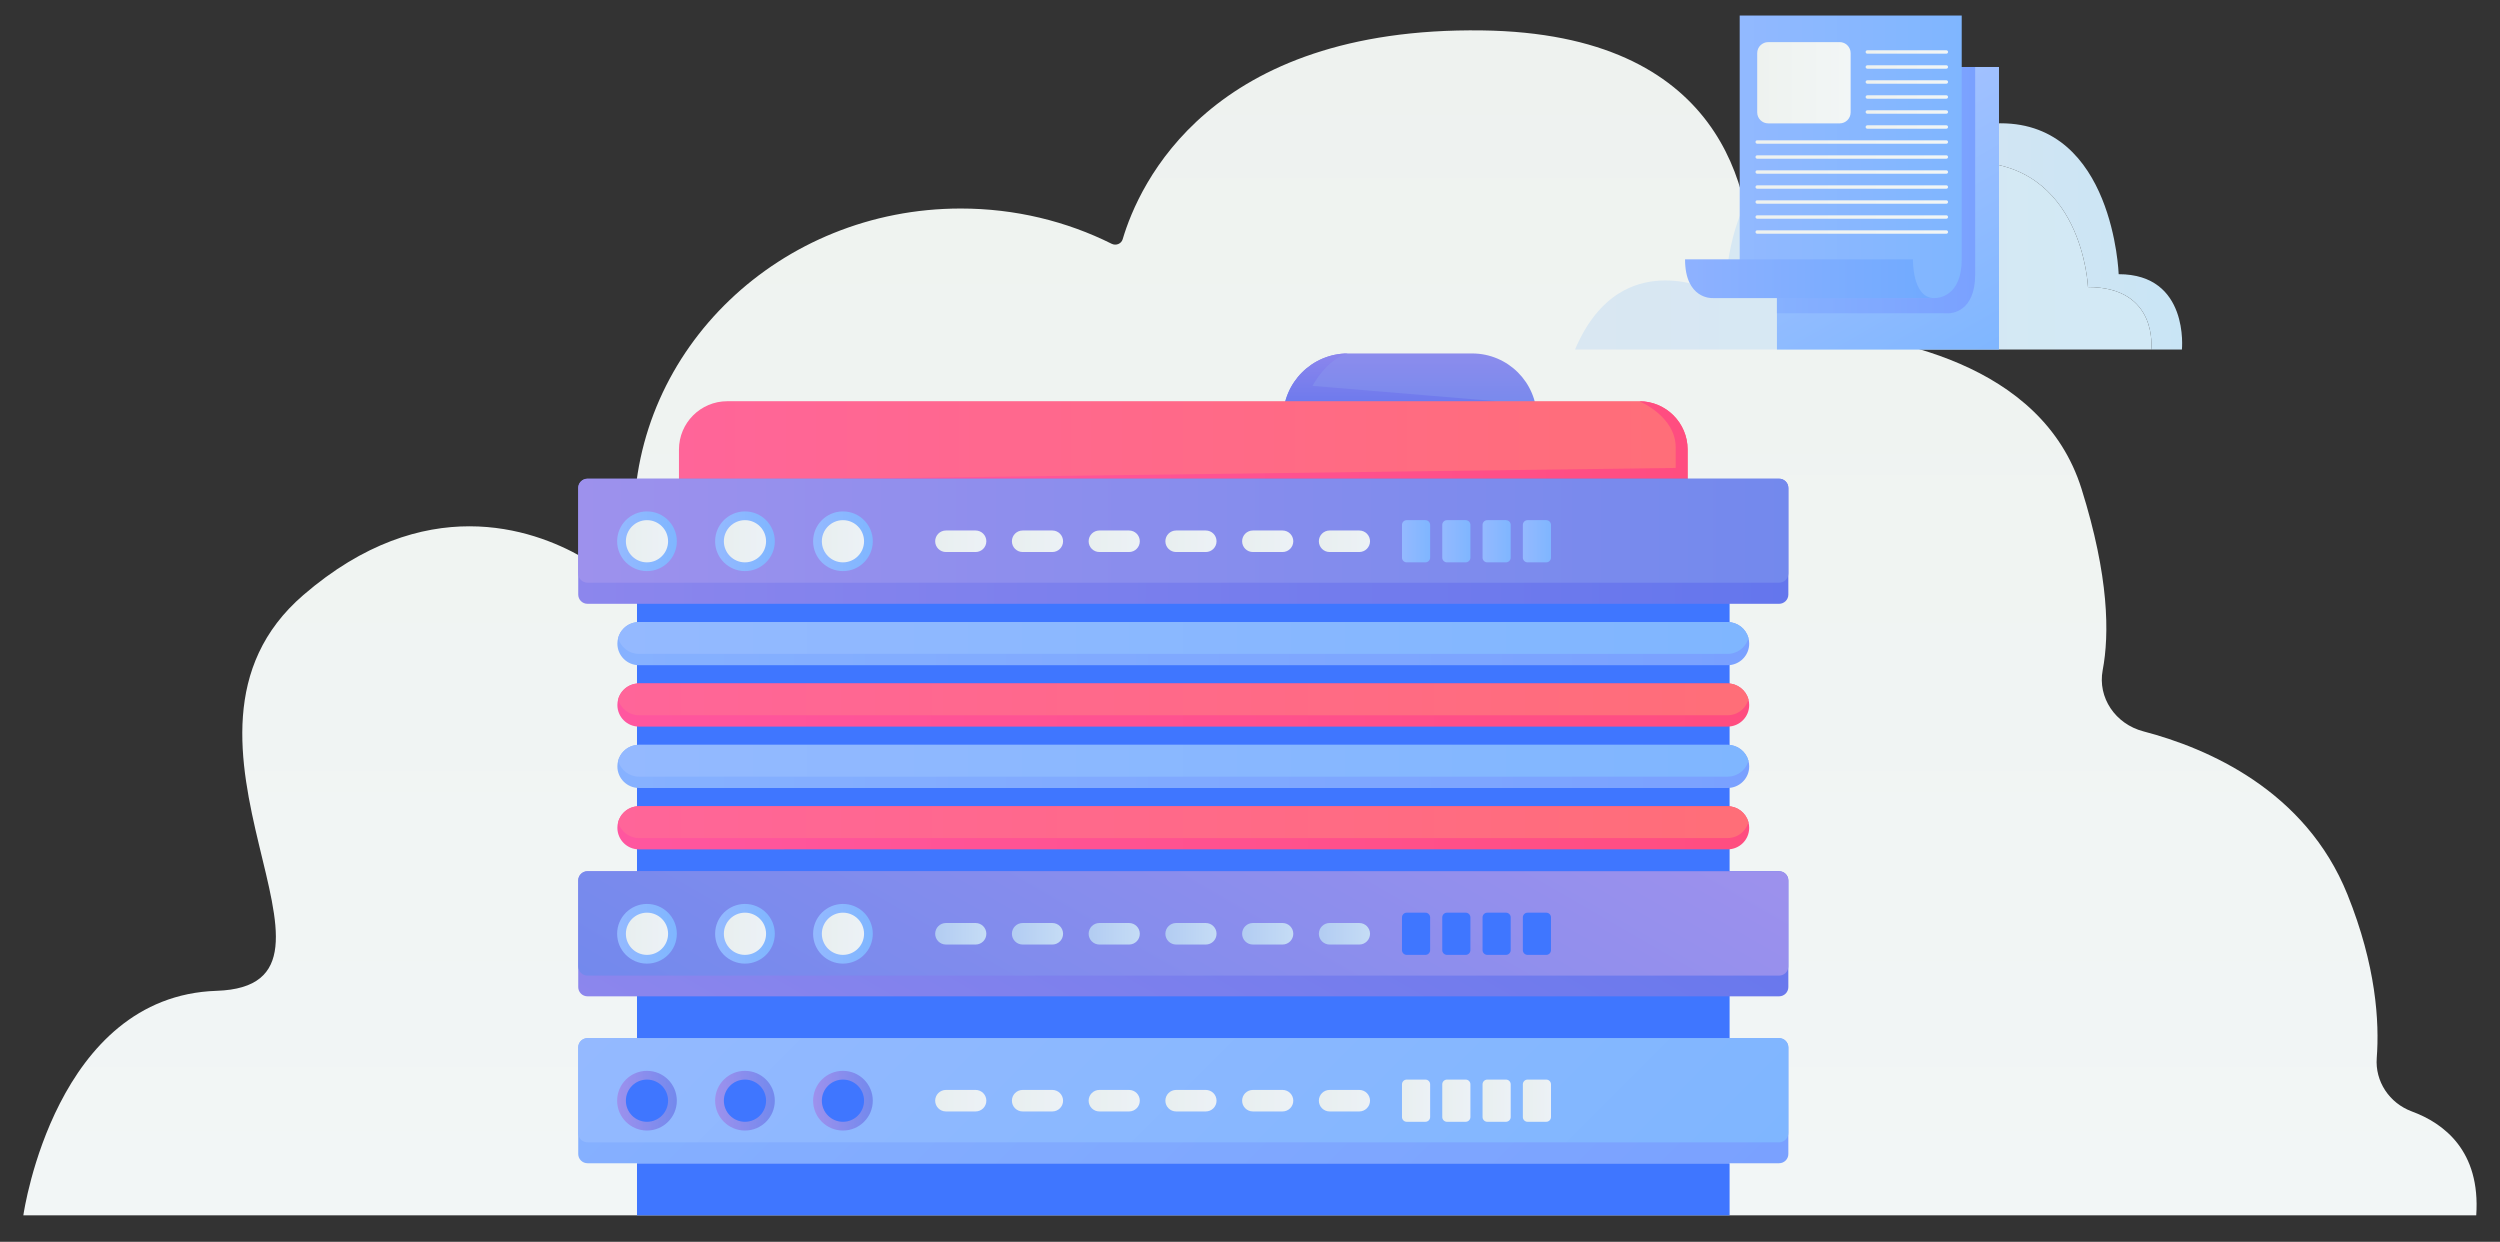 <?xml version="1.0" encoding="utf-8"?>
<!-- Generator: Adobe Illustrator 25.2.0, SVG Export Plug-In . SVG Version: 6.00 Build 0)  -->
<svg version="1.1" id="Layer_1" xmlns="http://www.w3.org/2000/svg" xmlns:xlink="http://www.w3.org/1999/xlink" x="0px" y="0px"
	 viewBox="0 0 1344.59 667.88" style="enable-background:new 0 0 1344.59 667.88;" xml:space="preserve">
<rect x="0" y="0" width="1344.59" height="667.88" fill="#333333" stroke="none"/>
<style type="text/css">
	.st0{fill:url(#SVGID_1_);}
	.st1{fill:url(#SVGID_2_);}
	.st2{fill:url(#SVGID_3_);}
	.st3{fill:url(#SVGID_4_);}
	.st4{fill:url(#SVGID_5_);}
	.st5{fill:url(#SVGID_6_);}
	.st6{fill:url(#SVGID_7_);}
	.st7{fill:url(#SVGID_8_);}
	.st8{fill:url(#SVGID_9_);}
	.st9{fill:url(#SVGID_10_);}
	.st10{fill:url(#SVGID_11_);}
	.st11{fill:url(#SVGID_12_);}
	.st12{fill:url(#SVGID_13_);}
	.st13{fill:url(#SVGID_14_);}
	.st14{fill:url(#SVGID_15_);}
	.st15{fill:url(#SVGID_16_);}
	.st16{fill:url(#SVGID_17_);}
	.st17{fill:url(#SVGID_18_);}
	.st18{fill:url(#SVGID_19_);}
	.st19{fill:url(#SVGID_20_);}
	.st20{fill:url(#SVGID_21_);}
	.st21{fill:url(#SVGID_22_);}
	.st22{fill:url(#SVGID_23_);}
	.st23{fill:url(#SVGID_24_);}
	.st24{fill:url(#SVGID_25_);}
	.st25{fill:url(#SVGID_26_);}
	.st26{fill:url(#SVGID_27_);}
	.st27{fill:url(#SVGID_28_);}
	.st28{fill:url(#SVGID_29_);}
	.st29{fill:url(#SVGID_30_);}
	.st30{fill:url(#SVGID_31_);}
	.st31{fill:url(#SVGID_32_);}
	.st32{fill:url(#SVGID_33_);}
	.st33{fill:url(#SVGID_34_);}
	.st34{fill:url(#SVGID_35_);}
	.st35{fill:url(#SVGID_36_);}
	.st36{fill:url(#SVGID_37_);}
	.st37{fill:url(#SVGID_38_);}
	.st38{fill:url(#SVGID_39_);}
	.st39{fill:url(#SVGID_40_);}
	.st40{fill:url(#SVGID_41_);}
	.st41{fill:url(#SVGID_42_);}
	.st42{fill:url(#SVGID_43_);}
	.st43{fill:url(#SVGID_44_);}
	.st44{fill:url(#SVGID_45_);}
	.st45{fill:url(#SVGID_46_);}
	.st46{fill:url(#SVGID_47_);}
	.st47{fill:url(#SVGID_48_);}
	.st48{fill:url(#SVGID_49_);}
	.st49{fill:url(#SVGID_50_);}
	.st50{fill:url(#SVGID_51_);}
	.st51{fill:url(#SVGID_52_);}
	.st52{fill:url(#SVGID_53_);}
	.st53{fill:url(#SVGID_54_);}
	.st54{fill:url(#SVGID_55_);}
	.st55{fill:url(#SVGID_56_);}
	.st56{fill:url(#SVGID_57_);}
	.st57{fill:url(#SVGID_58_);}
	.st58{fill:url(#SVGID_59_);}
	.st59{fill:url(#SVGID_60_);}
	.st60{fill:url(#SVGID_61_);}
	.st61{fill:url(#SVGID_62_);}
	.st62{fill:url(#SVGID_63_);}
	.st63{fill:url(#SVGID_64_);}
	.st64{fill:url(#SVGID_65_);}
	.st65{fill:url(#SVGID_66_);}
	.st66{fill:url(#SVGID_67_);}
	.st67{fill:url(#SVGID_68_);}
	.st68{fill:url(#SVGID_69_);}
	.st69{fill:url(#SVGID_70_);}
	.st70{fill:url(#SVGID_71_);}
	.st71{fill:url(#SVGID_72_);}
	.st72{fill:url(#SVGID_73_);}
	.st73{fill:url(#SVGID_74_);}
	.st74{fill:url(#SVGID_75_);}
	.st75{fill:url(#SVGID_76_);}
	.st76{fill:url(#SVGID_77_);}
	.st77{fill:url(#SVGID_78_);}
	.st78{fill:url(#SVGID_79_);}
	.st79{fill:url(#SVGID_80_);}
	.st80{fill:url(#SVGID_81_);}
	.st81{fill:url(#SVGID_82_);}
	.st82{fill:url(#SVGID_83_);}
	.st83{fill:url(#SVGID_84_);}
	.st84{fill:url(#SVGID_85_);}
	.st85{fill:url(#SVGID_86_);}
	.st86{fill:url(#SVGID_87_);}
	.st87{fill:url(#SVGID_88_);}
	.st88{fill:url(#SVGID_89_);}
	.st89{fill:url(#SVGID_90_);}
</style>
<g>
	<linearGradient id="SVGID_1_" gradientUnits="userSpaceOnUse" x1="672.283" y1="16.324" x2="672.283" y2="653.659">
		<stop  offset="0" style="stop-color:#EEF2EF"/>
		<stop  offset="1" style="stop-color:#F2F6F6"/>
	</linearGradient>
	<path class="st0" d="M1297.22,597.79c-12.24-4.52-19.87-16.27-18.92-28.78c1.47-19.36-0.32-49.63-15.77-87.96
		c-22.53-55.9-75.01-78.61-109.74-87.7c-15.1-3.95-24.67-18.18-21.89-32.91c3.64-19.22,3.48-50.22-11.4-97.59
		c-21.37-68.05-103.38-82.66-149.08-85.41c-16.09-0.97-28.54-13.79-28.31-29.21c0.69-45.83-15.67-130.14-144.95-131.87
		C650.53,14.4,612.59,99.05,603.81,128.69v0c-0.72,2.42-3.57,3.59-5.9,2.43c-24.28-12.12-51.89-18.97-81.18-18.97
		c-97.08,0-175.79,75.27-175.79,168.11c0,6.83,0.44,13.55,1.26,20.17c0,0.02-0.01,0.03-0.02,0.04c-9.22,4.52-20.3,4.17-29.34-0.97
		c-26.37-15.01-84.52-35.67-149.69,20.53c-88.85,76.62,40.66,209.99-46.69,212.87C30.09,535.75,12.93,651.06,12.56,653.62
		c0,0.02,0.02,0.04,0.04,0.04h624.94c0,0,688.35,0,694.23,0c0.02,0,0.04-0.02,0.04-0.04
		C1334.19,618.92,1314.34,604.11,1297.22,597.79z"/>
	<linearGradient id="SVGID_2_" gradientUnits="userSpaceOnUse" x1="758.34" y1="190.107" x2="758.34" y2="224.954">
		<stop  offset="0" style="stop-color:#8C8CED"/>
		<stop  offset="1" style="stop-color:#7389ED"/>
	</linearGradient>
	<path class="st1" d="M826.61,224.95H690.07c0-9.62,3.91-18.34,10.21-24.64c6.3-6.3,15.02-10.21,24.64-10.21h66.83
		C811.01,190.11,826.61,205.71,826.61,224.95z"/>
	<linearGradient id="SVGID_3_" gradientUnits="userSpaceOnUse" x1="747.506" y1="190.107" x2="747.506" y2="224.954">
		<stop  offset="0" style="stop-color:#8C86ED"/>
		<stop  offset="1" style="stop-color:#6476ED"/>
	</linearGradient>
	<path class="st2" d="M804.94,215.79l-32.12,9.16h-82.75c0-9.62,3.91-18.34,10.21-24.64c6.3-6.3,15.02-10.21,24.64-10.21
		c0,0-10.08,1.83-19.03,17.43L804.94,215.79z"/>
	<linearGradient id="SVGID_4_" gradientUnits="userSpaceOnUse" x1="365.166" y1="243.506" x2="907.668" y2="243.506">
		<stop  offset="0" style="stop-color:#FF6599"/>
		<stop  offset="0.999" style="stop-color:#FF6E78"/>
	</linearGradient>
	<path class="st3" d="M907.67,241.79v29.43h-542.5v-29.43c0-14.36,11.64-26,26-26h490.5C896.03,215.79,907.67,227.43,907.67,241.79z
		"/>
	<linearGradient id="SVGID_5_" gradientUnits="userSpaceOnUse" x1="342.596" y1="639.648" x2="930.238" y2="639.648">
		<stop  offset="0" style="stop-color:#3F76FF"/>
		<stop  offset="1" style="stop-color:#3F76FF"/>
	</linearGradient>
	<rect x="342.6" y="625.64" class="st4" width="587.64" height="28.02"/>
	<linearGradient id="SVGID_6_" gradientUnits="userSpaceOnUse" x1="342.596" y1="543.859" x2="930.238" y2="543.859">
		<stop  offset="0" style="stop-color:#3F76FF"/>
		<stop  offset="1" style="stop-color:#3F76FF"/>
	</linearGradient>
	<rect x="342.6" y="521.58" class="st5" width="587.64" height="44.56"/>
	<linearGradient id="SVGID_7_" gradientUnits="userSpaceOnUse" x1="342.596" y1="399.666" x2="930.238" y2="399.666">
		<stop  offset="0" style="stop-color:#3F76FF"/>
		<stop  offset="1" style="stop-color:#3F76FF"/>
	</linearGradient>
	<rect x="342.6" y="320.37" class="st6" width="587.64" height="158.59"/>
	<linearGradient id="SVGID_8_" gradientUnits="userSpaceOnUse" x1="332.053" y1="445.214" x2="940.781" y2="445.214">
		<stop  offset="0" style="stop-color:#FF569F"/>
		<stop  offset="0.999" style="stop-color:#FF4D80"/>
	</linearGradient>
	<path class="st7" d="M940.78,445.22c0,3.21-1.29,6.11-3.4,8.2c-2.1,2.1-5.01,3.4-8.21,3.4H343.66c-6.41,0-11.61-5.19-11.61-11.6
		c0-1.06,0.14-2.08,0.4-3.05c0.54-1.98,1.58-3.74,3-5.16c2.1-2.1,5.01-3.4,8.21-3.4h585.51c5.35,0,9.86,3.63,11.21,8.56
		C940.64,443.14,940.78,444.16,940.78,445.22z"/>
	<linearGradient id="SVGID_9_" gradientUnits="userSpaceOnUse" x1="332.053" y1="412.197" x2="940.781" y2="412.197">
		<stop  offset="0" style="stop-color:#86B1FF"/>
		<stop  offset="1" style="stop-color:#7AA1FF"/>
	</linearGradient>
	<path class="st8" d="M940.78,412.2c0,3.21-1.29,6.11-3.4,8.2c-2.1,2.1-5.01,3.4-8.21,3.4H343.66c-6.41,0-11.61-5.19-11.61-11.6
		c0-1.06,0.14-2.08,0.4-3.05c0.54-1.98,1.58-3.74,3-5.16c2.1-2.1,5.01-3.4,8.21-3.4h585.51c5.35,0,9.86,3.63,11.21,8.56
		C940.64,410.13,940.78,411.14,940.78,412.2z"/>
	<linearGradient id="SVGID_10_" gradientUnits="userSpaceOnUse" x1="332.053" y1="379.18" x2="940.781" y2="379.18">
		<stop  offset="0" style="stop-color:#FF569F"/>
		<stop  offset="0.999" style="stop-color:#FF4D80"/>
	</linearGradient>
	<path class="st9" d="M940.78,379.19c0,3.21-1.29,6.11-3.4,8.2c-2.1,2.1-5.01,3.4-8.21,3.4H343.66c-6.41,0-11.61-5.19-11.61-11.6
		c0-1.06,0.14-2.08,0.4-3.05c0.54-1.98,1.58-3.74,3-5.16c2.1-2.1,5.01-3.4,8.21-3.4h585.51c5.35,0,9.86,3.63,11.21,8.56
		C940.64,377.11,940.78,378.13,940.78,379.19z"/>
	<linearGradient id="SVGID_11_" gradientUnits="userSpaceOnUse" x1="332.053" y1="346.162" x2="940.781" y2="346.162">
		<stop  offset="0" style="stop-color:#86B1FF"/>
		<stop  offset="1" style="stop-color:#7AA1FF"/>
	</linearGradient>
	<path class="st10" d="M940.78,346.17c0,3.21-1.29,6.11-3.4,8.2c-2.1,2.1-5.01,3.4-8.21,3.4H343.66c-6.41,0-11.61-5.19-11.61-11.6
		c0-1.06,0.14-2.08,0.4-3.05c0.54-1.98,1.58-3.74,3-5.16c2.1-2.1,5.01-3.4,8.21-3.4h585.51c5.35,0,9.86,3.63,11.21,8.56
		C940.64,344.09,940.78,345.11,940.78,346.17z"/>
	<linearGradient id="SVGID_12_" gradientUnits="userSpaceOnUse" x1="332.452" y1="442.167" x2="940.382" y2="442.167">
		<stop  offset="0" style="stop-color:#FF6599"/>
		<stop  offset="0.999" style="stop-color:#FF6E78"/>
	</linearGradient>
	<path class="st11" d="M940.38,442.17c-0.54,1.98-1.58,3.74-3,5.16c-2.1,2.1-5.01,3.4-8.21,3.4H343.66c-5.35,0-9.86-3.63-11.21-8.56
		c0.54-1.98,1.58-3.74,3-5.16c2.1-2.1,5.01-3.4,8.21-3.4h585.51C934.52,433.61,939.03,437.24,940.38,442.17z"/>
	<linearGradient id="SVGID_13_" gradientUnits="userSpaceOnUse" x1="332.452" y1="409.15" x2="940.382" y2="409.15">
		<stop  offset="0" style="stop-color:#94B9FF"/>
		<stop  offset="1" style="stop-color:#7FB6FF"/>
	</linearGradient>
	<path class="st12" d="M940.38,409.15c-0.54,1.98-1.58,3.74-3,5.16c-2.1,2.1-5.01,3.4-8.21,3.4H343.66c-5.35,0-9.86-3.63-11.21-8.56
		c0.54-1.98,1.58-3.74,3-5.16c2.1-2.1,5.01-3.4,8.21-3.4h585.51C934.52,400.59,939.03,404.22,940.38,409.15z"/>
	<linearGradient id="SVGID_14_" gradientUnits="userSpaceOnUse" x1="332.452" y1="376.132" x2="940.382" y2="376.132">
		<stop  offset="0" style="stop-color:#FF6599"/>
		<stop  offset="0.999" style="stop-color:#FF6E78"/>
	</linearGradient>
	<path class="st13" d="M940.38,376.13c-0.54,1.98-1.58,3.74-3,5.16c-2.1,2.1-5.01,3.4-8.21,3.4H343.66c-5.35,0-9.86-3.63-11.21-8.56
		c0.54-1.98,1.58-3.74,3-5.16c2.1-2.1,5.01-3.4,8.21-3.4h585.51C934.52,367.58,939.03,371.21,940.38,376.13z"/>
	<linearGradient id="SVGID_15_" gradientUnits="userSpaceOnUse" x1="332.452" y1="343.115" x2="940.382" y2="343.115">
		<stop  offset="0" style="stop-color:#94B9FF"/>
		<stop  offset="1" style="stop-color:#7FB6FF"/>
	</linearGradient>
	<path class="st14" d="M940.38,343.12c-0.54,1.98-1.58,3.74-3,5.16c-2.1,2.1-5.01,3.4-8.21,3.4H343.66c-5.35,0-9.86-3.63-11.21-8.56
		c0.54-1.98,1.58-3.74,3-5.16c2.1-2.1,5.01-3.4,8.21-3.4h585.51C934.52,334.56,939.03,338.19,940.38,343.12z"/>
	<linearGradient id="SVGID_16_" gradientUnits="userSpaceOnUse" x1="458.343" y1="413.919" x2="814.49" y2="770.066">
		<stop  offset="0" style="stop-color:#86B1FF"/>
		<stop  offset="1" style="stop-color:#7AA1FF"/>
	</linearGradient>
	<path class="st15" d="M961.84,563.34v57.3c0,2.77-2.23,4.99-4.99,4.99H315.98c-2.77,0-4.99-2.23-4.99-4.99v-57.3
		c0-2.75,2.23-4.99,4.99-4.99h640.87C959.61,558.35,961.84,560.59,961.84,563.34z"/>
	<linearGradient id="SVGID_17_" gradientUnits="userSpaceOnUse" x1="461.153" y1="411.109" x2="811.681" y2="761.636">
		<stop  offset="0" style="stop-color:#94B9FF"/>
		<stop  offset="1" style="stop-color:#7FB6FF"/>
	</linearGradient>
	<path class="st16" d="M961.84,563.34v46.06c0,2.77-2.23,4.99-4.99,4.99H315.98c-2.77,0-4.99-2.23-4.99-4.99v-46.06
		c0-2.75,2.23-4.99,4.99-4.99h640.87C959.61,558.35,961.84,560.59,961.84,563.34z"/>
	<linearGradient id="SVGID_18_" gradientUnits="userSpaceOnUse" x1="331.924" y1="591.993" x2="364.024" y2="591.993">
		<stop  offset="0" style="stop-color:#9D91ED"/>
		<stop  offset="1" style="stop-color:#7389ED"/>
	</linearGradient>
	<circle class="st17" cx="347.97" cy="591.99" r="16.05"/>
	<linearGradient id="SVGID_19_" gradientUnits="userSpaceOnUse" x1="336.625" y1="591.993" x2="359.324" y2="591.993">
		<stop  offset="0" style="stop-color:#3F76FF"/>
		<stop  offset="1" style="stop-color:#3F76FF"/>
	</linearGradient>
	<circle class="st18" cx="347.97" cy="591.99" r="11.35"/>
	<linearGradient id="SVGID_20_" gradientUnits="userSpaceOnUse" x1="384.62" y1="591.993" x2="416.72" y2="591.993">
		<stop  offset="0" style="stop-color:#9D91ED"/>
		<stop  offset="1" style="stop-color:#7389ED"/>
	</linearGradient>
	<circle class="st19" cx="400.67" cy="591.99" r="16.05"/>
	<linearGradient id="SVGID_21_" gradientUnits="userSpaceOnUse" x1="389.321" y1="591.993" x2="412.019" y2="591.993">
		<stop  offset="0" style="stop-color:#3F76FF"/>
		<stop  offset="1" style="stop-color:#3F76FF"/>
	</linearGradient>
	<circle class="st20" cx="400.67" cy="591.99" r="11.35"/>
	<linearGradient id="SVGID_22_" gradientUnits="userSpaceOnUse" x1="437.316" y1="591.993" x2="469.416" y2="591.993">
		<stop  offset="0" style="stop-color:#9D91ED"/>
		<stop  offset="1" style="stop-color:#7389ED"/>
	</linearGradient>
	<circle class="st21" cx="453.37" cy="591.99" r="16.05"/>
	<linearGradient id="SVGID_23_" gradientUnits="userSpaceOnUse" x1="442.017" y1="591.993" x2="464.716" y2="591.993">
		<stop  offset="0" style="stop-color:#3F76FF"/>
		<stop  offset="1" style="stop-color:#3F76FF"/>
	</linearGradient>
	<circle class="st22" cx="453.37" cy="591.99" r="11.35"/>
	<linearGradient id="SVGID_24_" gradientUnits="userSpaceOnUse" x1="502.972" y1="591.993" x2="530.486" y2="591.993">
		<stop  offset="0" style="stop-color:#E8EFEF"/>
		<stop  offset="1" style="stop-color:#ECF1F6"/>
	</linearGradient>
	<path class="st23" d="M524.7,597.78h-15.94c-3.2,0-5.79-2.59-5.79-5.79l0,0c0-3.2,2.59-5.79,5.79-5.79h15.94
		c3.2,0,5.79,2.59,5.79,5.79l0,0C530.49,595.19,527.9,597.78,524.7,597.78z"/>
	<linearGradient id="SVGID_25_" gradientUnits="userSpaceOnUse" x1="544.244" y1="591.993" x2="571.758" y2="591.993">
		<stop  offset="0" style="stop-color:#E8EFEF"/>
		<stop  offset="1" style="stop-color:#ECF1F6"/>
	</linearGradient>
	<path class="st24" d="M565.97,597.78h-15.94c-3.2,0-5.79-2.59-5.79-5.79l0,0c0-3.2,2.59-5.79,5.79-5.79h15.94
		c3.2,0,5.79,2.59,5.79,5.79l0,0C571.76,595.19,569.17,597.78,565.97,597.78z"/>
	<linearGradient id="SVGID_26_" gradientUnits="userSpaceOnUse" x1="585.515" y1="591.993" x2="613.03" y2="591.993">
		<stop  offset="0" style="stop-color:#E8EFEF"/>
		<stop  offset="1" style="stop-color:#ECF1F6"/>
	</linearGradient>
	<path class="st25" d="M607.24,597.78H591.3c-3.2,0-5.79-2.59-5.79-5.79l0,0c0-3.2,2.59-5.79,5.79-5.79h15.94
		c3.2,0,5.79,2.59,5.79,5.79l0,0C613.03,595.19,610.44,597.78,607.24,597.78z"/>
	<linearGradient id="SVGID_27_" gradientUnits="userSpaceOnUse" x1="626.787" y1="591.993" x2="654.301" y2="591.993">
		<stop  offset="0" style="stop-color:#E8EFEF"/>
		<stop  offset="1" style="stop-color:#ECF1F6"/>
	</linearGradient>
	<path class="st26" d="M648.51,597.78h-15.94c-3.2,0-5.79-2.59-5.79-5.79l0,0c0-3.2,2.59-5.79,5.79-5.79h15.94
		c3.2,0,5.79,2.59,5.79,5.79l0,0C654.3,595.19,651.71,597.78,648.51,597.78z"/>
	<linearGradient id="SVGID_28_" gradientUnits="userSpaceOnUse" x1="668.058" y1="591.993" x2="695.573" y2="591.993">
		<stop  offset="0" style="stop-color:#E8EFEF"/>
		<stop  offset="1" style="stop-color:#ECF1F6"/>
	</linearGradient>
	<path class="st27" d="M689.79,597.78h-15.94c-3.2,0-5.79-2.59-5.79-5.79l0,0c0-3.2,2.59-5.79,5.79-5.79h15.94
		c3.2,0,5.79,2.59,5.79,5.79l0,0C695.57,595.19,692.98,597.78,689.79,597.78z"/>
	<linearGradient id="SVGID_29_" gradientUnits="userSpaceOnUse" x1="709.33" y1="591.993" x2="736.844" y2="591.993">
		<stop  offset="0" style="stop-color:#E8EFEF"/>
		<stop  offset="1" style="stop-color:#ECF1F6"/>
	</linearGradient>
	<path class="st28" d="M731.06,597.78h-15.94c-3.2,0-5.79-2.59-5.79-5.79l0,0c0-3.2,2.59-5.79,5.79-5.79h15.94
		c3.2,0,5.79,2.59,5.79,5.79l0,0C736.84,595.19,734.25,597.78,731.06,597.78z"/>
	<linearGradient id="SVGID_30_" gradientUnits="userSpaceOnUse" x1="754.041" y1="591.993" x2="769.175" y2="591.993">
		<stop  offset="0" style="stop-color:#E8EFEF"/>
		<stop  offset="1" style="stop-color:#ECF1F6"/>
	</linearGradient>
	<path class="st29" d="M766.63,603.34h-10.04c-1.41,0-2.55-1.14-2.55-2.55v-17.6c0-1.41,1.14-2.55,2.55-2.55h10.04
		c1.41,0,2.55,1.14,2.55,2.55v17.6C769.18,602.2,768.03,603.34,766.63,603.34z"/>
	<linearGradient id="SVGID_31_" gradientUnits="userSpaceOnUse" x1="775.707" y1="591.993" x2="790.841" y2="591.993">
		<stop  offset="0" style="stop-color:#E8EFEF"/>
		<stop  offset="1" style="stop-color:#ECF1F6"/>
	</linearGradient>
	<path class="st30" d="M788.29,603.34h-10.04c-1.41,0-2.55-1.14-2.55-2.55v-17.6c0-1.41,1.14-2.55,2.55-2.55h10.04
		c1.41,0,2.55,1.14,2.55,2.55v17.6C790.84,602.2,789.7,603.34,788.29,603.34z"/>
	<linearGradient id="SVGID_32_" gradientUnits="userSpaceOnUse" x1="797.373" y1="591.993" x2="812.508" y2="591.993">
		<stop  offset="0" style="stop-color:#E8EFEF"/>
		<stop  offset="1" style="stop-color:#ECF1F6"/>
	</linearGradient>
	<path class="st31" d="M809.96,603.34h-10.04c-1.41,0-2.55-1.14-2.55-2.55v-17.6c0-1.41,1.14-2.55,2.55-2.55h10.04
		c1.41,0,2.55,1.14,2.55,2.55v17.6C812.51,602.2,811.37,603.34,809.96,603.34z"/>
	<linearGradient id="SVGID_33_" gradientUnits="userSpaceOnUse" x1="819.04" y1="591.993" x2="834.174" y2="591.993">
		<stop  offset="0" style="stop-color:#E8EFEF"/>
		<stop  offset="1" style="stop-color:#ECF1F6"/>
	</linearGradient>
	<path class="st32" d="M831.63,603.34h-10.04c-1.41,0-2.55-1.14-2.55-2.55v-17.6c0-1.41,1.14-2.55,2.55-2.55h10.04
		c1.41,0,2.55,1.14,2.55,2.55v17.6C834.17,602.2,833.03,603.34,831.63,603.34z"/>
	<linearGradient id="SVGID_34_" gradientUnits="userSpaceOnUse" x1="453.364" y1="243.506" x2="907.668" y2="243.506">
		<stop  offset="0" style="stop-color:#FF569F"/>
		<stop  offset="0.999" style="stop-color:#FF4D80"/>
	</linearGradient>
	<path class="st33" d="M907.67,241.79v29.43H477.91l-24.54-13.76l447.88-5.79c0,0,0-1.72,0-11.01c0-16.8-19.58-24.87-19.58-24.87
		C896.03,215.79,907.67,227.43,907.67,241.79z"/>
	<linearGradient id="SVGID_35_" gradientUnits="userSpaceOnUse" x1="310.99" y1="291.106" x2="961.843" y2="291.106">
		<stop  offset="0" style="stop-color:#8C86ED"/>
		<stop  offset="1" style="stop-color:#6476ED"/>
	</linearGradient>
	<path class="st34" d="M961.84,262.46v57.3c0,2.77-2.23,4.99-4.99,4.99H315.98c-2.77,0-4.99-2.23-4.99-4.99v-57.3
		c0-2.75,2.23-4.99,4.99-4.99h640.87C959.61,257.46,961.84,259.71,961.84,262.46z"/>
	<linearGradient id="SVGID_36_" gradientUnits="userSpaceOnUse" x1="310.99" y1="285.431" x2="961.843" y2="285.431">
		<stop  offset="0" style="stop-color:#9D91ED"/>
		<stop  offset="1" style="stop-color:#7389ED"/>
	</linearGradient>
	<path class="st35" d="M961.84,262.46v45.95c0,2.77-2.23,4.99-4.99,4.99H315.98c-2.77,0-4.99-2.23-4.99-4.99v-45.95
		c0-2.75,2.23-4.99,4.99-4.99h640.87C959.61,257.46,961.84,259.71,961.84,262.46z"/>
	<linearGradient id="SVGID_37_" gradientUnits="userSpaceOnUse" x1="331.924" y1="291.11" x2="364.024" y2="291.11">
		<stop  offset="0" style="stop-color:#94B9FF"/>
		<stop  offset="1" style="stop-color:#7FB6FF"/>
	</linearGradient>
	<circle class="st36" cx="347.97" cy="291.11" r="16.05"/>
	<linearGradient id="SVGID_38_" gradientUnits="userSpaceOnUse" x1="336.625" y1="291.11" x2="359.324" y2="291.11">
		<stop  offset="0" style="stop-color:#E8EFEF"/>
		<stop  offset="1" style="stop-color:#ECF1F6"/>
	</linearGradient>
	<circle class="st37" cx="347.97" cy="291.11" r="11.35"/>
	<linearGradient id="SVGID_39_" gradientUnits="userSpaceOnUse" x1="384.62" y1="291.11" x2="416.72" y2="291.11">
		<stop  offset="0" style="stop-color:#94B9FF"/>
		<stop  offset="1" style="stop-color:#7FB6FF"/>
	</linearGradient>
	<circle class="st38" cx="400.67" cy="291.11" r="16.05"/>
	<linearGradient id="SVGID_40_" gradientUnits="userSpaceOnUse" x1="389.321" y1="291.11" x2="412.019" y2="291.11">
		<stop  offset="0" style="stop-color:#E8EFEF"/>
		<stop  offset="1" style="stop-color:#ECF1F6"/>
	</linearGradient>
	<circle class="st39" cx="400.67" cy="291.11" r="11.35"/>
	<linearGradient id="SVGID_41_" gradientUnits="userSpaceOnUse" x1="437.316" y1="291.11" x2="469.416" y2="291.11">
		<stop  offset="0" style="stop-color:#94B9FF"/>
		<stop  offset="1" style="stop-color:#7FB6FF"/>
	</linearGradient>
	<circle class="st40" cx="453.37" cy="291.11" r="16.05"/>
	<linearGradient id="SVGID_42_" gradientUnits="userSpaceOnUse" x1="442.017" y1="291.11" x2="464.716" y2="291.11">
		<stop  offset="0" style="stop-color:#E8EFEF"/>
		<stop  offset="1" style="stop-color:#ECF1F6"/>
	</linearGradient>
	<circle class="st41" cx="453.37" cy="291.11" r="11.35"/>
	<linearGradient id="SVGID_43_" gradientUnits="userSpaceOnUse" x1="502.972" y1="291.11" x2="530.486" y2="291.11">
		<stop  offset="0" style="stop-color:#E8EFEF"/>
		<stop  offset="1" style="stop-color:#ECF1F6"/>
	</linearGradient>
	<path class="st42" d="M524.7,296.9h-15.94c-3.2,0-5.79-2.59-5.79-5.79l0,0c0-3.2,2.59-5.79,5.79-5.79h15.94
		c3.2,0,5.79,2.59,5.79,5.79l0,0C530.49,294.31,527.9,296.9,524.7,296.9z"/>
	<linearGradient id="SVGID_44_" gradientUnits="userSpaceOnUse" x1="544.244" y1="291.11" x2="571.758" y2="291.11">
		<stop  offset="0" style="stop-color:#E8EFEF"/>
		<stop  offset="1" style="stop-color:#ECF1F6"/>
	</linearGradient>
	<path class="st43" d="M565.97,296.9h-15.94c-3.2,0-5.79-2.59-5.79-5.79l0,0c0-3.2,2.59-5.79,5.79-5.79h15.94
		c3.2,0,5.79,2.59,5.79,5.79l0,0C571.76,294.31,569.17,296.9,565.97,296.9z"/>
	<linearGradient id="SVGID_45_" gradientUnits="userSpaceOnUse" x1="585.515" y1="291.11" x2="613.03" y2="291.11">
		<stop  offset="0" style="stop-color:#E8EFEF"/>
		<stop  offset="1" style="stop-color:#ECF1F6"/>
	</linearGradient>
	<path class="st44" d="M607.24,296.9H591.3c-3.2,0-5.79-2.59-5.79-5.79l0,0c0-3.2,2.59-5.79,5.79-5.79h15.94
		c3.2,0,5.79,2.59,5.79,5.79l0,0C613.03,294.31,610.44,296.9,607.24,296.9z"/>
	<linearGradient id="SVGID_46_" gradientUnits="userSpaceOnUse" x1="626.787" y1="291.11" x2="654.301" y2="291.11">
		<stop  offset="0" style="stop-color:#E8EFEF"/>
		<stop  offset="1" style="stop-color:#ECF1F6"/>
	</linearGradient>
	<path class="st45" d="M648.51,296.9h-15.94c-3.2,0-5.79-2.59-5.79-5.79l0,0c0-3.2,2.59-5.79,5.79-5.79h15.94
		c3.2,0,5.79,2.59,5.79,5.79l0,0C654.3,294.31,651.71,296.9,648.51,296.9z"/>
	<linearGradient id="SVGID_47_" gradientUnits="userSpaceOnUse" x1="668.058" y1="291.11" x2="695.573" y2="291.11">
		<stop  offset="0" style="stop-color:#E8EFEF"/>
		<stop  offset="1" style="stop-color:#ECF1F6"/>
	</linearGradient>
	<path class="st46" d="M689.79,296.9h-15.94c-3.2,0-5.79-2.59-5.79-5.79l0,0c0-3.2,2.59-5.79,5.79-5.79h15.94
		c3.2,0,5.79,2.59,5.79,5.79l0,0C695.57,294.31,692.98,296.9,689.79,296.9z"/>
	<linearGradient id="SVGID_48_" gradientUnits="userSpaceOnUse" x1="709.33" y1="291.11" x2="736.844" y2="291.11">
		<stop  offset="0" style="stop-color:#E8EFEF"/>
		<stop  offset="1" style="stop-color:#ECF1F6"/>
	</linearGradient>
	<path class="st47" d="M731.06,296.9h-15.94c-3.2,0-5.79-2.59-5.79-5.79l0,0c0-3.2,2.59-5.79,5.79-5.79h15.94
		c3.2,0,5.79,2.59,5.79,5.79l0,0C736.84,294.31,734.25,296.9,731.06,296.9z"/>
	<linearGradient id="SVGID_49_" gradientUnits="userSpaceOnUse" x1="754.041" y1="291.11" x2="769.175" y2="291.11">
		<stop  offset="0" style="stop-color:#94B9FF"/>
		<stop  offset="1" style="stop-color:#7FB6FF"/>
	</linearGradient>
	<path class="st48" d="M766.63,302.46h-10.04c-1.41,0-2.55-1.14-2.55-2.55v-17.6c0-1.41,1.14-2.55,2.55-2.55h10.04
		c1.41,0,2.55,1.14,2.55,2.55v17.6C769.18,301.32,768.03,302.46,766.63,302.46z"/>
	<linearGradient id="SVGID_50_" gradientUnits="userSpaceOnUse" x1="775.707" y1="291.11" x2="790.841" y2="291.11">
		<stop  offset="0" style="stop-color:#94B9FF"/>
		<stop  offset="1" style="stop-color:#7FB6FF"/>
	</linearGradient>
	<path class="st49" d="M788.29,302.46h-10.04c-1.41,0-2.55-1.14-2.55-2.55v-17.6c0-1.41,1.14-2.55,2.55-2.55h10.04
		c1.41,0,2.55,1.14,2.55,2.55v17.6C790.84,301.32,789.7,302.46,788.29,302.46z"/>
	<linearGradient id="SVGID_51_" gradientUnits="userSpaceOnUse" x1="797.373" y1="291.11" x2="812.508" y2="291.11">
		<stop  offset="0" style="stop-color:#94B9FF"/>
		<stop  offset="1" style="stop-color:#7FB6FF"/>
	</linearGradient>
	<path class="st50" d="M809.96,302.46h-10.04c-1.41,0-2.55-1.14-2.55-2.55v-17.6c0-1.41,1.14-2.55,2.55-2.55h10.04
		c1.41,0,2.55,1.14,2.55,2.55v17.6C812.51,301.32,811.37,302.46,809.96,302.46z"/>
	<linearGradient id="SVGID_52_" gradientUnits="userSpaceOnUse" x1="819.04" y1="291.11" x2="834.174" y2="291.11">
		<stop  offset="0" style="stop-color:#94B9FF"/>
		<stop  offset="1" style="stop-color:#7FB6FF"/>
	</linearGradient>
	<path class="st51" d="M831.63,302.46h-10.04c-1.41,0-2.55-1.14-2.55-2.55v-17.6c0-1.41,1.14-2.55,2.55-2.55h10.04
		c1.41,0,2.55,1.14,2.55,2.55v17.6C834.17,301.32,833.03,302.46,831.63,302.46z"/>
	<linearGradient id="SVGID_53_" gradientUnits="userSpaceOnUse" x1="541.406" y1="666.788" x2="731.428" y2="337.66">
		<stop  offset="0" style="stop-color:#8C86ED"/>
		<stop  offset="1" style="stop-color:#6476ED"/>
	</linearGradient>
	<path class="st52" d="M961.84,473.57v57.3c0,2.75-2.23,4.99-4.99,4.99H315.98c-2.77,0-4.99-2.24-4.99-4.99v-57.3
		c0-2.75,2.23-4.99,4.99-4.99h640.87C959.61,468.58,961.84,470.82,961.84,473.57z"/>
	<linearGradient id="SVGID_54_" gradientUnits="userSpaceOnUse" x1="729.015" y1="336.267" x2="543.818" y2="657.038">
		<stop  offset="0" style="stop-color:#9D91ED"/>
		<stop  offset="1" style="stop-color:#7389ED"/>
	</linearGradient>
	<path class="st53" d="M961.84,473.57v46.16c0,2.75-2.23,4.99-4.99,4.99H315.98c-2.77,0-4.99-2.24-4.99-4.99v-46.16
		c0-2.75,2.23-4.99,4.99-4.99h640.87C959.61,468.58,961.84,470.82,961.84,473.57z"/>
	<linearGradient id="SVGID_55_" gradientUnits="userSpaceOnUse" x1="331.924" y1="502.225" x2="364.024" y2="502.225">
		<stop  offset="0" style="stop-color:#94B9FF"/>
		<stop  offset="1" style="stop-color:#7FB6FF"/>
	</linearGradient>
	<circle class="st54" cx="347.97" cy="502.22" r="16.05"/>
	<linearGradient id="SVGID_56_" gradientUnits="userSpaceOnUse" x1="336.625" y1="502.225" x2="359.324" y2="502.225">
		<stop  offset="0" style="stop-color:#E8EFEF"/>
		<stop  offset="1" style="stop-color:#ECF1F6"/>
	</linearGradient>
	<circle class="st55" cx="347.97" cy="502.22" r="11.35"/>
	<linearGradient id="SVGID_57_" gradientUnits="userSpaceOnUse" x1="384.62" y1="502.225" x2="416.72" y2="502.225">
		<stop  offset="0" style="stop-color:#94B9FF"/>
		<stop  offset="1" style="stop-color:#7FB6FF"/>
	</linearGradient>
	<circle class="st56" cx="400.67" cy="502.22" r="16.05"/>
	<linearGradient id="SVGID_58_" gradientUnits="userSpaceOnUse" x1="389.321" y1="502.225" x2="412.019" y2="502.225">
		<stop  offset="0" style="stop-color:#E8EFEF"/>
		<stop  offset="1" style="stop-color:#ECF1F6"/>
	</linearGradient>
	<circle class="st57" cx="400.67" cy="502.22" r="11.35"/>
	<linearGradient id="SVGID_59_" gradientUnits="userSpaceOnUse" x1="437.316" y1="502.225" x2="469.416" y2="502.225">
		<stop  offset="0" style="stop-color:#94B9FF"/>
		<stop  offset="1" style="stop-color:#7FB6FF"/>
	</linearGradient>
	<circle class="st58" cx="453.37" cy="502.22" r="16.05"/>
	<linearGradient id="SVGID_60_" gradientUnits="userSpaceOnUse" x1="442.017" y1="502.225" x2="464.716" y2="502.225">
		<stop  offset="0" style="stop-color:#E8EFEF"/>
		<stop  offset="1" style="stop-color:#ECF1F6"/>
	</linearGradient>
	<circle class="st59" cx="453.37" cy="502.22" r="11.35"/>
	<linearGradient id="SVGID_61_" gradientUnits="userSpaceOnUse" x1="502.972" y1="502.225" x2="530.486" y2="502.225">
		<stop  offset="0" style="stop-color:#B2CCF2"/>
		<stop  offset="1" style="stop-color:#C5DCF5"/>
	</linearGradient>
	<path class="st60" d="M524.7,508.01h-15.94c-3.2,0-5.79-2.59-5.79-5.79l0,0c0-3.2,2.59-5.79,5.79-5.79h15.94
		c3.2,0,5.79,2.59,5.79,5.79l0,0C530.49,505.42,527.9,508.01,524.7,508.01z"/>
	<linearGradient id="SVGID_62_" gradientUnits="userSpaceOnUse" x1="544.244" y1="502.225" x2="571.758" y2="502.225">
		<stop  offset="0" style="stop-color:#B2CCF2"/>
		<stop  offset="1" style="stop-color:#C5DCF5"/>
	</linearGradient>
	<path class="st61" d="M565.97,508.01h-15.94c-3.2,0-5.79-2.59-5.79-5.79l0,0c0-3.2,2.59-5.79,5.79-5.79h15.94
		c3.2,0,5.79,2.59,5.79,5.79l0,0C571.76,505.42,569.17,508.01,565.97,508.01z"/>
	<linearGradient id="SVGID_63_" gradientUnits="userSpaceOnUse" x1="585.515" y1="502.225" x2="613.03" y2="502.225">
		<stop  offset="0" style="stop-color:#B2CCF2"/>
		<stop  offset="1" style="stop-color:#C5DCF5"/>
	</linearGradient>
	<path class="st62" d="M607.24,508.01H591.3c-3.2,0-5.79-2.59-5.79-5.79l0,0c0-3.2,2.59-5.79,5.79-5.79h15.94
		c3.2,0,5.79,2.59,5.79,5.79l0,0C613.03,505.42,610.44,508.01,607.24,508.01z"/>
	<linearGradient id="SVGID_64_" gradientUnits="userSpaceOnUse" x1="626.787" y1="502.225" x2="654.301" y2="502.225">
		<stop  offset="0" style="stop-color:#B2CCF2"/>
		<stop  offset="1" style="stop-color:#C5DCF5"/>
	</linearGradient>
	<path class="st63" d="M648.51,508.01h-15.94c-3.2,0-5.79-2.59-5.79-5.79l0,0c0-3.2,2.59-5.79,5.79-5.79h15.94
		c3.2,0,5.79,2.59,5.79,5.79l0,0C654.3,505.42,651.71,508.01,648.51,508.01z"/>
	<linearGradient id="SVGID_65_" gradientUnits="userSpaceOnUse" x1="668.058" y1="502.225" x2="695.573" y2="502.225">
		<stop  offset="0" style="stop-color:#B2CCF2"/>
		<stop  offset="1" style="stop-color:#C5DCF5"/>
	</linearGradient>
	<path class="st64" d="M689.79,508.01h-15.94c-3.2,0-5.79-2.59-5.79-5.79l0,0c0-3.2,2.59-5.79,5.79-5.79h15.94
		c3.2,0,5.79,2.59,5.79,5.79l0,0C695.57,505.42,692.98,508.01,689.79,508.01z"/>
	<linearGradient id="SVGID_66_" gradientUnits="userSpaceOnUse" x1="709.33" y1="502.225" x2="736.844" y2="502.225">
		<stop  offset="0" style="stop-color:#B2CCF2"/>
		<stop  offset="1" style="stop-color:#C5DCF5"/>
	</linearGradient>
	<path class="st65" d="M731.06,508.01h-15.94c-3.2,0-5.79-2.59-5.79-5.79l0,0c0-3.2,2.59-5.79,5.79-5.79h15.94
		c3.2,0,5.79,2.59,5.79,5.79l0,0C736.84,505.42,734.25,508.01,731.06,508.01z"/>
	<linearGradient id="SVGID_67_" gradientUnits="userSpaceOnUse" x1="754.041" y1="502.225" x2="769.175" y2="502.225">
		<stop  offset="0" style="stop-color:#3F76FF"/>
		<stop  offset="1" style="stop-color:#3F76FF"/>
	</linearGradient>
	<path class="st66" d="M766.63,513.57h-10.04c-1.41,0-2.55-1.14-2.55-2.55v-17.6c0-1.41,1.14-2.55,2.55-2.55h10.04
		c1.41,0,2.55,1.14,2.55,2.55v17.6C769.18,512.43,768.03,513.57,766.63,513.57z"/>
	<linearGradient id="SVGID_68_" gradientUnits="userSpaceOnUse" x1="775.707" y1="502.225" x2="790.841" y2="502.225">
		<stop  offset="0" style="stop-color:#3F76FF"/>
		<stop  offset="1" style="stop-color:#3F76FF"/>
	</linearGradient>
	<path class="st67" d="M788.29,513.57h-10.04c-1.41,0-2.55-1.14-2.55-2.55v-17.6c0-1.41,1.14-2.55,2.55-2.55h10.04
		c1.41,0,2.55,1.14,2.55,2.55v17.6C790.84,512.43,789.7,513.57,788.29,513.57z"/>
	<linearGradient id="SVGID_69_" gradientUnits="userSpaceOnUse" x1="797.373" y1="502.225" x2="812.508" y2="502.225">
		<stop  offset="0" style="stop-color:#3F76FF"/>
		<stop  offset="1" style="stop-color:#3F76FF"/>
	</linearGradient>
	<path class="st68" d="M809.96,513.57h-10.04c-1.41,0-2.55-1.14-2.55-2.55v-17.6c0-1.41,1.14-2.55,2.55-2.55h10.04
		c1.41,0,2.55,1.14,2.55,2.55v17.6C812.51,512.43,811.37,513.57,809.96,513.57z"/>
	<linearGradient id="SVGID_70_" gradientUnits="userSpaceOnUse" x1="819.04" y1="502.225" x2="834.174" y2="502.225">
		<stop  offset="0" style="stop-color:#3F76FF"/>
		<stop  offset="1" style="stop-color:#3F76FF"/>
	</linearGradient>
	<path class="st69" d="M831.63,513.57h-10.04c-1.41,0-2.55-1.14-2.55-2.55v-17.6c0-1.41,1.14-2.55,2.55-2.55h10.04
		c1.41,0,2.55,1.14,2.55,2.55v17.6C834.17,512.43,833.03,513.57,831.63,513.57z"/>
	<linearGradient id="SVGID_71_" gradientUnits="userSpaceOnUse" x1="1023.747" y1="127.154" x2="1173.634" y2="127.154">
		<stop  offset="0" style="stop-color:#D5E5F2"/>
		<stop  offset="1" style="stop-color:#C9E5F5"/>
	</linearGradient>
	<path class="st70" d="M1173.51,188H1157c0,0,4.07-33.59-34.01-33.59c0,0-2.71-67.27-63.46-67.27c-15.13,0-26.8,3.73-35.78,9.35
		c9.42-15.9,25.38-30.18,52.29-30.18c60.75,0,63.46,81.16,63.46,81.16C1177.58,147.47,1173.51,188,1173.51,188z"/>
	<linearGradient id="SVGID_72_" gradientUnits="userSpaceOnUse" x1="847.091" y1="136.355" x2="1157.125" y2="136.355">
		<stop  offset="0" style="stop-color:#D9E7F2"/>
		<stop  offset="1" style="stop-color:#D2E9F5"/>
	</linearGradient>
	<path class="st71" d="M1157,188H847.09c6.49-15.28,14.82-24.69,23.63-30.22c14.42-9.03,30.18-7.69,41.48-4.63
		c9.31,2.52,15.59,6.21,15.59,6.21s0-31.36,12.77-53.42c6.93-11.98,17.64-21.23,34.15-21.23c26.22,0,37.79,8.63,42.88,16.23
		c0.83,1.23,1.47,2.42,1.99,3.55c1.21-2.68,2.6-5.37,4.17-8.01c8.98-5.62,20.65-9.35,35.78-9.35c60.75,0,63.46,67.27,63.46,67.27
		C1161.07,154.41,1157,188,1157,188z"/>
	<linearGradient id="SVGID_73_" gradientUnits="userSpaceOnUse" x1="967.588" y1="29.172" x2="1063.246" y2="194.857">
		<stop  offset="0" style="stop-color:#AEC5FF"/>
		<stop  offset="1" style="stop-color:#7FB6FF"/>
	</linearGradient>
	<rect x="955.7" y="36.03" class="st72" width="119.43" height="151.96"/>
	<linearGradient id="SVGID_74_" gradientUnits="userSpaceOnUse" x1="955.704" y1="102.267" x2="1062.322" y2="102.267">
		<stop  offset="0" style="stop-color:#86B1FF"/>
		<stop  offset="1" style="stop-color:#7AA1FF"/>
	</linearGradient>
	<path class="st73" d="M1062.32,36.03v111.64c0,20.28-13.01,20.83-14.42,20.83c-0.1,0-0.12,0-0.12,0H955.7V36.03H1062.32z"/>
	<linearGradient id="SVGID_75_" gradientUnits="userSpaceOnUse" x1="921.125" y1="84.338" x2="1055.091" y2="84.338">
		<stop  offset="0" style="stop-color:#94B9FF"/>
		<stop  offset="1" style="stop-color:#7FB6FF"/>
	</linearGradient>
	<path class="st74" d="M935.67,8.35v131.13c0,0-2.68,20.83-14.55,20.83h14.55h104.87c0,0,0.04,0,0.12,0
		c1.41,0,14.42-0.55,14.42-20.83V8.35H935.67z"/>
	<linearGradient id="SVGID_76_" gradientUnits="userSpaceOnUse" x1="945.093" y1="44.508" x2="995.341" y2="44.508">
		<stop  offset="0" style="stop-color:#EEF2EF"/>
		<stop  offset="1" style="stop-color:#F2F6F6"/>
	</linearGradient>
	<path class="st75" d="M989.43,66.36H951c-3.26,0-5.91-2.65-5.91-5.91V28.56c0-3.26,2.65-5.91,5.91-5.91h38.43
		c3.26,0,5.91,2.65,5.91,5.91v31.89C995.34,63.72,992.7,66.36,989.43,66.36z"/>
	<g>
		<linearGradient id="SVGID_77_" gradientUnits="userSpaceOnUse" x1="1003.409" y1="27.962" x2="1047.733" y2="27.962">
			<stop  offset="0" style="stop-color:#EEF2EF"/>
			<stop  offset="1" style="stop-color:#F2F6F6"/>
		</linearGradient>
		<path class="st76" d="M1046.81,28.88h-42.49c-0.51,0-0.92-0.41-0.92-0.92s0.41-0.92,0.92-0.92h42.49c0.51,0,0.92,0.41,0.92,0.92
			S1047.32,28.88,1046.81,28.88z"/>
	</g>
	<g>
		<linearGradient id="SVGID_78_" gradientUnits="userSpaceOnUse" x1="1003.409" y1="36.032" x2="1047.733" y2="36.032">
			<stop  offset="0" style="stop-color:#EEF2EF"/>
			<stop  offset="1" style="stop-color:#F2F6F6"/>
		</linearGradient>
		<path class="st77" d="M1046.81,36.95h-42.49c-0.51,0-0.92-0.41-0.92-0.92c0-0.51,0.41-0.92,0.92-0.92h42.49
			c0.51,0,0.92,0.41,0.92,0.92C1047.73,36.54,1047.32,36.95,1046.81,36.95z"/>
	</g>
	<g>
		<linearGradient id="SVGID_79_" gradientUnits="userSpaceOnUse" x1="1003.409" y1="44.101" x2="1047.733" y2="44.101">
			<stop  offset="0" style="stop-color:#EEF2EF"/>
			<stop  offset="1" style="stop-color:#F2F6F6"/>
		</linearGradient>
		<path class="st78" d="M1046.81,45.02h-42.49c-0.51,0-0.92-0.41-0.92-0.92c0-0.51,0.41-0.92,0.92-0.92h42.49
			c0.51,0,0.92,0.41,0.92,0.92C1047.73,44.61,1047.32,45.02,1046.81,45.02z"/>
	</g>
	<g>
		<linearGradient id="SVGID_80_" gradientUnits="userSpaceOnUse" x1="1003.409" y1="52.171" x2="1047.733" y2="52.171">
			<stop  offset="0" style="stop-color:#EEF2EF"/>
			<stop  offset="1" style="stop-color:#F2F6F6"/>
		</linearGradient>
		<path class="st79" d="M1046.81,53.09h-42.49c-0.51,0-0.92-0.41-0.92-0.92s0.41-0.92,0.92-0.92h42.49c0.51,0,0.92,0.41,0.92,0.92
			S1047.32,53.09,1046.81,53.09z"/>
	</g>
	<g>
		<linearGradient id="SVGID_81_" gradientUnits="userSpaceOnUse" x1="1003.409" y1="60.24" x2="1047.733" y2="60.24">
			<stop  offset="0" style="stop-color:#EEF2EF"/>
			<stop  offset="1" style="stop-color:#F2F6F6"/>
		</linearGradient>
		<path class="st80" d="M1046.81,61.16h-42.49c-0.51,0-0.92-0.41-0.92-0.92c0-0.51,0.41-0.92,0.92-0.92h42.49
			c0.51,0,0.92,0.41,0.92,0.92C1047.73,60.75,1047.32,61.16,1046.81,61.16z"/>
	</g>
	<g>
		<linearGradient id="SVGID_82_" gradientUnits="userSpaceOnUse" x1="1003.409" y1="68.309" x2="1047.733" y2="68.309">
			<stop  offset="0" style="stop-color:#EEF2EF"/>
			<stop  offset="1" style="stop-color:#F2F6F6"/>
		</linearGradient>
		<path class="st81" d="M1046.81,69.23h-42.49c-0.51,0-0.92-0.41-0.92-0.92s0.41-0.92,0.92-0.92h42.49c0.51,0,0.92,0.41,0.92,0.92
			S1047.32,69.23,1046.81,69.23z"/>
	</g>
	<g>
		<linearGradient id="SVGID_83_" gradientUnits="userSpaceOnUse" x1="944.174" y1="76.379" x2="1047.733" y2="76.379">
			<stop  offset="0" style="stop-color:#EEF2EF"/>
			<stop  offset="1" style="stop-color:#F2F6F6"/>
		</linearGradient>
		<path class="st82" d="M1046.81,77.3H945.09c-0.51,0-0.92-0.41-0.92-0.92c0-0.51,0.41-0.92,0.92-0.92h101.72
			c0.51,0,0.92,0.41,0.92,0.92C1047.73,76.89,1047.32,77.3,1046.81,77.3z"/>
	</g>
	<g>
		<linearGradient id="SVGID_84_" gradientUnits="userSpaceOnUse" x1="944.174" y1="84.448" x2="1047.733" y2="84.448">
			<stop  offset="0" style="stop-color:#EEF2EF"/>
			<stop  offset="1" style="stop-color:#F2F6F6"/>
		</linearGradient>
		<path class="st83" d="M1046.81,85.37H945.09c-0.51,0-0.92-0.41-0.92-0.92s0.41-0.92,0.92-0.92h101.72c0.51,0,0.92,0.41,0.92,0.92
			S1047.32,85.37,1046.81,85.37z"/>
	</g>
	<g>
		<linearGradient id="SVGID_85_" gradientUnits="userSpaceOnUse" x1="944.174" y1="92.517" x2="1047.733" y2="92.517">
			<stop  offset="0" style="stop-color:#EEF2EF"/>
			<stop  offset="1" style="stop-color:#F2F6F6"/>
		</linearGradient>
		<path class="st84" d="M1046.81,93.44H945.09c-0.51,0-0.92-0.41-0.92-0.92s0.41-0.92,0.92-0.92h101.72c0.51,0,0.92,0.41,0.92,0.92
			S1047.32,93.44,1046.81,93.44z"/>
	</g>
	<g>
		<linearGradient id="SVGID_86_" gradientUnits="userSpaceOnUse" x1="944.174" y1="100.586" x2="1047.733" y2="100.586">
			<stop  offset="0" style="stop-color:#EEF2EF"/>
			<stop  offset="1" style="stop-color:#F2F6F6"/>
		</linearGradient>
		<path class="st85" d="M1046.81,101.51H945.09c-0.51,0-0.92-0.41-0.92-0.92c0-0.51,0.41-0.92,0.92-0.92h101.72
			c0.51,0,0.92,0.41,0.92,0.92C1047.73,101.09,1047.32,101.51,1046.81,101.51z"/>
	</g>
	<g>
		<linearGradient id="SVGID_87_" gradientUnits="userSpaceOnUse" x1="944.174" y1="108.656" x2="1047.733" y2="108.656">
			<stop  offset="0" style="stop-color:#EEF2EF"/>
			<stop  offset="1" style="stop-color:#F2F6F6"/>
		</linearGradient>
		<path class="st86" d="M1046.81,109.57H945.09c-0.51,0-0.92-0.41-0.92-0.92s0.41-0.92,0.92-0.92h101.72c0.51,0,0.92,0.41,0.92,0.92
			S1047.32,109.57,1046.81,109.57z"/>
	</g>
	<g>
		<linearGradient id="SVGID_88_" gradientUnits="userSpaceOnUse" x1="944.174" y1="116.725" x2="1047.733" y2="116.725">
			<stop  offset="0" style="stop-color:#EEF2EF"/>
			<stop  offset="1" style="stop-color:#F2F6F6"/>
		</linearGradient>
		<path class="st87" d="M1046.81,117.64H945.09c-0.51,0-0.92-0.41-0.92-0.92s0.41-0.92,0.92-0.92h101.72c0.51,0,0.92,0.41,0.92,0.92
			S1047.32,117.64,1046.81,117.64z"/>
	</g>
	<g>
		<linearGradient id="SVGID_89_" gradientUnits="userSpaceOnUse" x1="944.174" y1="124.794" x2="1047.733" y2="124.794">
			<stop  offset="0" style="stop-color:#EEF2EF"/>
			<stop  offset="1" style="stop-color:#F2F6F6"/>
		</linearGradient>
		<path class="st88" d="M1046.81,125.71H945.09c-0.51,0-0.92-0.41-0.92-0.92s0.41-0.92,0.92-0.92h101.72c0.51,0,0.92,0.41,0.92,0.92
			S1047.32,125.71,1046.81,125.71z"/>
	</g>
	<linearGradient id="SVGID_90_" gradientUnits="userSpaceOnUse" x1="906.284" y1="149.906" x2="1040.249" y2="149.906">
		<stop  offset="0" style="stop-color:#8EB1FF"/>
		<stop  offset="1" style="stop-color:#70AAFF"/>
	</linearGradient>
	<path class="st89" d="M1040.25,160.32H920.83c0,0-14.55,0.61-14.55-20.83h122.56C1028.84,139.49,1028.39,160.32,1040.25,160.32z"/>
</g>
</svg>
